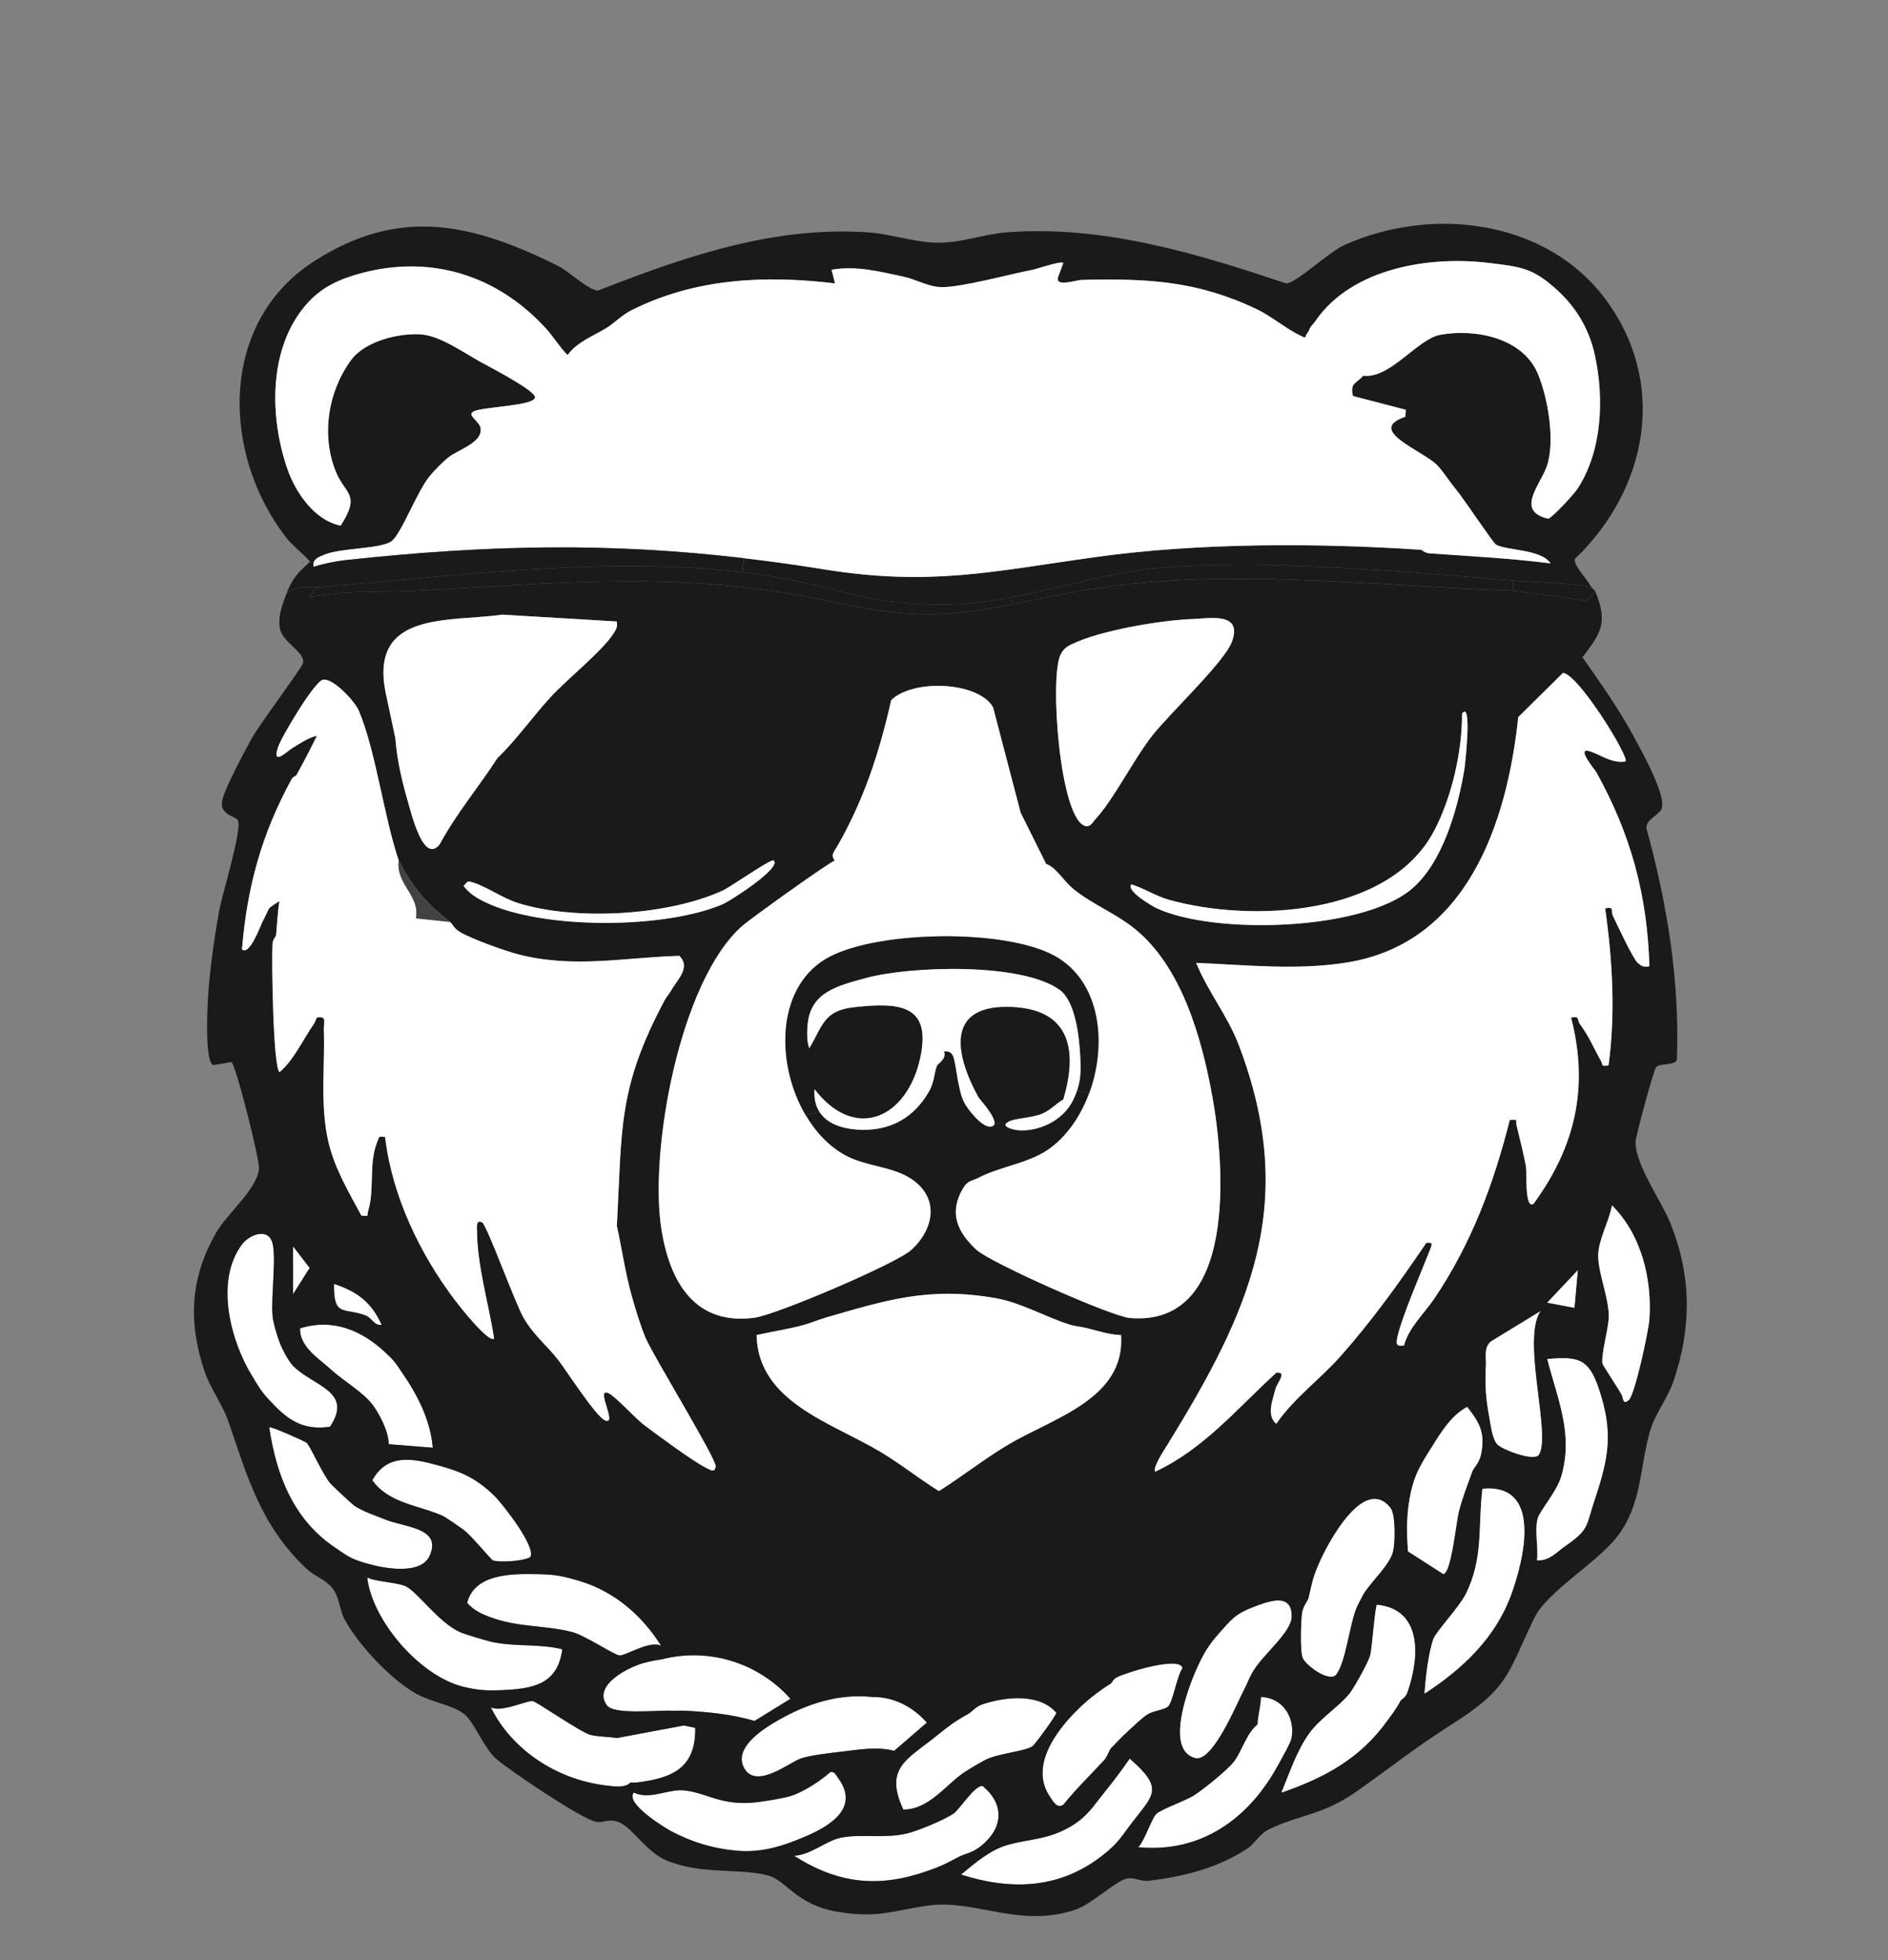 <?xml version="1.0" encoding="UTF-8"?><svg id="a" xmlns="http://www.w3.org/2000/svg" viewBox="0 0 368.67 382.67"><rect x="0" y="0" width="368.67" height="382.67" fill="#808080" stroke="none"/><defs><style>.b{fill:#fff;}.c{fill:#424242;}.d{fill:#1a1a1a;}</style></defs><path class="b" d="M74.53,258.66c-1.52.21-1.85-1.34-3.16-1.83-4.26-1.59-6.26.41-6.15-6.16,4.57,1.52,7.29,3.55,9.31,7.99Z"/><polygon class="b" points="57.23 243.34 60.47 247.56 57.23 252.67 57.23 243.34"/><path class="b" d="M57.23,266.68c3.92,3.99,11.86,4.92,7.21,11.88-5.51.82-8.47-1.53-11.87-5.22-1.76-1.92-2.05-2.59-3.33-4.67-4.15-6.72-7.36-18.48-2.01-25.68,1.46-1.95,4.97-3.26,5.9-.54s-.27,10.89.1,14.56c.16,1.5.83,3.55,1.34,5,.44,1.26,1.79,3.78,2.66,4.67Z"/><path class="b" d="M84.51,282.66l-8.62-.69c.07-2.37-1.9-6.17-3.35-7.97-1.81-2.24-5.63-4.52-7.99-6.67s-6.02-4.32-5.97-7.97c6.4-2.01,11.96.35,16.61,4.64,1.82,1.68,2.01,2.07,3.33,4,3,4.35,5.54,9.27,5.99,14.66Z"/><path class="b" d="M96.49,292c1.66,1.62,8.38,10.21,7.03,12.04-1.48.8-5.74,1.04-7.23.64-.4-.11-4.15-4.8-5.79-6.01-.69-.51-3.45-2.42-3.99-2.67-4.38-2.06-10.57-2.38-13.81-6.99,2.88-5.18,7.7-4.29,12.48-3.01s7.68,2.5,11.31,6Z"/><path class="b" d="M75.2,296.67c3.97,1.6,11.12,1.6,8.71,7.06-1.69,3.83-8.82,2.51-12.04,1.6-3.42-.96-3.88-1.43-6.65-3.33h-.01c-7.93-5.41-11.26-14.01-12.64-23.32.27-.29,7,2.75,7.3,3.01.69.58,3.14,6.22,4.68,7.98.46.52,4.25,4.05,4.66,4.33,1.5,1.03,4.25,1.97,5.99,2.67Z"/><path class="b" d="M109.8,322.01c-.91,7.03-5.95,7.73-11.98,7.99-2.88.12-4.57,0-7.32-.67h0c-8.23-2-17.09-12.1-18.64-20.32-.27-1.44-.1-.9.68-.69,1.97.54,5.25.75,6.63,1.37,2.29,1.02,6.45,7.09,10.67,8.98,1.02.46,5.49,1.78,6.65,2,4.53.86,8.9.25,13.31,1.34Z"/><path class="b" d="M129.1,321.33c-2.3-1.15-7.01,2.08-8.2,1.87s-6.72-3.9-9.1-4.53c-4.89-1.3-10.19-.93-15.31-2.67h0c-1.94-.65-3.88-1.42-5.27-3.06,1.44-5.63,8.54-5.67,13.26-5.6,3.75.05,5.12.28,8.65,1.33,6.82,2.03,12.22,6.69,15.97,12.66Z"/><path class="b" d="M154.36,331.68l-7.01,4.32c-4.41-1.29-9-1.75-13.6-1.99-.88-.05-1.78.04-2.66,0-2.86-.13-11.21.84-12.59-1.06-2.83-3.89,4.17-7.45,7.27-8.28.83-.23,2.52-.59,3.33-.67h-.01c9.27-2.41,18.96.62,25.27,7.68Z"/><path class="b" d="M135.76,337.36c.1,7.78-4.34,9.78-11.31,10.65-.42.05-.9,0-1.33,0-1.07,1.18-3.49.75-4.91.58-9.36-1.15-18.18-6.79-22.37-15.24,2.17,1.07,7.1-1.43,8.22-1.21.8.16,8.93,5.81,11.07,6.53h.01c1.2.41,3.88.43,5.32.67l13.09-2.45,2.21.47Z"/><path class="b" d="M163.61,347.09c4.44,5.93-1.66,9.5-6.56,11.57-4.54,1.92-8.53,3.11-13.31,2.67-4.48-.41-8.58-1.65-12.57-3.74-1.43-.75-9.24-5.57-7.39-7.59,3.08,1.46,6.58-.67,9.56-.45,4.26.32,7.02,2.78,13.06,2.45,1.8-.09,6.26-.82,7.99-1.33h0c2.34-.71,5.87-2.96,7.7-4.65.89-.24,1.1.51,1.52,1.07Z"/><path class="b" d="M180.99,336.33l-6.38,5.51c-3.34-.87-6.84-.24-10.24.16-2.14.25-6.13.69-7.99,1.33-2.19.75-8.59,6.01-10.99,2.01s3.62-7.76,6.34-9.34c5.66-3.29,11.97-5.4,18.63-4.67,4.18-.05,7.9,1.92,10.63,5Z"/><path class="b" d="M206.27,334.41c.07.4-4.19,6.24-4.67,6.55-1.43.92-6.21,1.38-8.61,2.38-.98.41-3.68,2.02-4.66,2.67-3.59,2.38-6.88,7.3-11.94,7.3-3.72-8.01.63-9.72,5.95-13.97,2.44-1.95,3.83-3.12,6.65-4.67,1-.55,1.4-1.44,3.03-1.97,4.4-1.43,10.97-2.12,14.25,1.71Z"/><path class="b" d="M191.88,348.71c4.28,3.55,4.05,8.13-.22,11.63-1.85,1.52-3.05,1.46-4.67,2.32-2.57,1.37-3.21,1.7-5.99,2.67-9.49,3.32-17.37,2.46-25.95-3,3.21-.13,6.26-2.93,9.13-3.52,3.91-.81,8.31.21,12.83-.81,2.07-.47,7.71-2.79,9.32-4h-.01c1.1-.84,4.1-5.53,5.56-5.29Z"/><path class="b" d="M220.6,343.36c6.85,5.94,4.61,7.06.33,12.65-2.02,2.65-2.51,3.74-5.32,6-8.35,6.71-17.82,7.22-27.95,3.99,2.71-2.25,5.75-4.86,9.17-5.81,4.38-1.21,7.74-.97,12.13-3.52,3.33-1.93,4.44-3.93,6.65-6.67,1.75-2.16,3.41-4.35,4.99-6.64Z"/><path class="b" d="M230.92,325.69c-1.1,1.53-1.88,6.57-2.81,7.49-.67.65-2.93.84-4.08,1.58-1.06.69-2.77,2.34-3.75,3.24s-2.4,2.34-3.33,3.33c-.4.42-.67,1.61-1.33,2.32-2.68,2.89-5.5,5.64-7.99,8.72-1.25.79-1.95-.62-2.55-1.48-4.43-6.39,1.93-14.02,6.54-18.22,1.62-1.48,3.46-2.83,5.32-4,.18-.11.38-.8,1.12-1.18,1.84-.95,12.38-4.24,12.86-1.8Z"/><path class="b" d="M244.44,313.88c3.18-1.23,7.88-3.11,7.79,1.79-.05,2.94-5.39,7.24-7.34,10.33-.99,1.56-1.25,2.59-2,4-1.3,2.44-6.07,14.17-9.51,13.26-5.92-1.56-1.48-13.48.2-17.26,1.41-3.14,2.3-4.7,4.66-7.33h-.01c2.17-2.43,3.03-3.56,6.21-4.79Z"/><path class="b" d="M245.55,336.68c.07-1.88.63-3.5.67-5.34,4.2.06,6.71,3.96,5.99,8-.16.94-2.03,4.18-2.66,5.33-5.64,10.37-15,17.18-27.28,15.99,1.28-1.36,2.58-5.55,3.5-6.48s5.66-2.55,7.36-3.63c1.88-1.2,6.47-4.91,7.77-6.55,1.52-1.9,2.47-5.58,4.65-7.32Z"/><path class="d" d="M321.47,161.62c4.06,14.73,6.57,29.92,5.97,45.27-.28,1.2-3.43.61-4.09,1.52-.45.62-3.98,13.44-3.98,14.59,0,4.52,5.05,11.44,6.83,15.88,4.11,10.28,4.16,20.3.57,30.81-1.1,3.24-3.56,6.34-4.5,9.5-2.14,7.18-1.56,14.5-6.49,20.83-4.1,5.26-13.64,10.7-16.14,15.83-5.32,10.9-4.85,13.64-15.95,20.69-7.21,4.59-11.62,8.14-18.36,12.94-7.09,5.06-11.11,4.6-17.59,7.71-1.76.85-2.71,2.77-4.22,3.77-5.69,3.75-12.37,5.42-19.11,6.25-1.61.2-2.86-.71-4.31-.44-2.19.4-6.92,5-9.99,6.05-10.97,3.75-19.59-2.01-28.73-.78-7.09.96-9.91,2.58-17.92,1.21-8.01-1.37-9.93-6.16-13.55-7.09-5.76-1.47-12.91-.09-19.73-2.9-3.92-1.61-6.64-6.35-9.23-7.44-2.01-.85-2.91.13-4.52-.11-2.58-.37-17.23-10.22-19.61-12.37s-4.08-6.84-6.07-8.59-6.45-2.4-9.34-3.98c-5-2.74-11.37-9.55-14.1-14.54-1.04-1.9-.93-4.29-2.45-6.21-1.24-1.57-3.48-2.29-4.97-3.69-8.87-8.33-11.54-17.79-15.26-28.71-1.15-3.38-3.58-6.54-4.72-9.94-3.21-9.6-2.76-18.28,2.33-27.05,2.2-3.78,7.85-8.32,8.33-12.37.2-1.72-4.5-20.26-5.37-20.89l-3.52.58c-1.65-.46-1.22-10.13-1.11-12.32.27-5.44,1.25-12.38,2.22-17.78.55-3.06,4.59-16.13,3.65-17.73-.43-.73-3.47-1-3.09-3.63.31-2.14,4.47-9.92,5.78-12.28,1.51-2.74,9.77-13.75,10.02-14.69.57-2.13-3.88-3.98-4.46-6.68-.5-2.35.4-4.69,1.21-6.85h0s0,.01,0,.02c1.77-1.86,3.81-1.15,5.97-1.33l-1.63,1.99h0c4.68-1.05,9.43-1.11,14.18-1.16h.01c2.16-.02,4.32-.04,6.46-.15,29.08-1.52,52.65-4.13,81.63,2.16,21.59,4.68,27.32,1.78,47.65-1.98,27.57-5.09,57.46-1.09,85.3-.21h0s14.39,1.98,14.39,1.98h0s1.58-1.97,1.58-1.97c2.58,6.02,1.31,8.17-2.44,12.99,3.47,4.93,6.99,9.92,9.88,15.22,1.49,2.75,6.69,11.94,5.55,14.43-.54,1.18-2.88,1.93-2.96,3.64ZM322.07,257.66c.57-7.99-1.6-16.66-7.3-22.32-.53,3.05-2.62,6.62-2.69,9.69-.08,3.29,2.06,8.27,2.07,11.97,0,2.24-1.55,7.46-1.23,9.25.07.35,3.03,4.73,3.77,6.13.26.5.18,2.06,1.38.95h.01c1.17-1.08,3.83-13.42,3.99-15.67ZM319.78,187.98c.84.72,1.14.87,2.3.69-.4-13.97-3.65-25.83-10.38-37.93-.23-.42-4.07-4.93-1.27-4.06,2.04.63,4.36,2.46,7,1.99h-.01c.82-.76-9.2-17.07-12.22-17.29l-8.73,8.63c-2.21,20.82-10.02,44.09-33.37,47.9-9.75,1.59-19.72.49-29.52.09,2.24,5.54,6.17,10.4,8.31,16.01,11.87,31.19,2.05,52.13-13.91,78.05-.52.84-3.02,4.58-2.38,5.27,9.49-4.42,16.06-12.42,23.63-19.32,2.22-.23.1,2.06-.17,3.17-.52,2.14-1.83,5.14.16,6.81,3.45-5.01,8.32-8.49,12.34-12.97,6.24-6.96,11.68-14.59,16.95-22.34,1.39-.22,1.12.32.71,1.38-1.66,4.22-5.49,13.06-6.35,16.98-.29,1.34-.24,1.92,1.3,1.64.87-3.4,3.97-6.27,5.89-9.11,7.27-10.77,11.57-22.32,14.76-34.89,1.76-.17,1.07-.03,1.31.99.57,2.46,1.45,5.81,1.85,8.16.17.99-.29,8.47,1.49,7.19,8.14-11.14,10.82-22.72,7.32-36.34,1.72-.4,1.16.51,1.71,1.26,1.86,2.53,2.69,4.67,4.12,7.21.42.73-.07,1.15,1.48.86,1.38-10.15.77-20.55-.66-30.67,1.92-.37,1.06.56,1.5,1.46.81,1.67,3.94,8.41,4.84,9.18ZM311.44,292.67c2.74-8.23,3.62-13.11.7-21.7-1.97-5.77-4.05-6.13-10.01-5.63,2.05,7.95,5.19,14.77,2.7,23.03-.86,2.86-4.11,6.54-4.56,8.1-.66,2.29.17,5.73-.14,8.19,2.48.08,3.78-1.59,5.32-2.66,4.98-3.46,4.15-3.83,5.99-9.33ZM307.44,255.34l.66-7.34-5.98,6.34,5.32,1ZM300.79,256.01l-9.71,5.93c-1.38,1.28-.85,3.11-.93,4.73h-.01c-.2,3.66,0,6.48.67,10,.29,1.55.57,4.32,1.62,5.38.98.99,7.16,3.36,8.06,1.98,2.48-3.81-3.43-22.4.3-28.02ZM295.1,311.31c2.52-6.92,6.15-21.74-5.63-20.64-.89,7.51.23,13.46-3.2,20.46-1.31,2.68-5.9,7.46-6.39,8.9-.99,2.92-1.5,7.5-1.71,10.64,7.4-4.82,13.84-10.85,16.93-19.36ZM289.18,284.05c.88-4.13-.17-6.19-2.69-9.36-3.13,1.67-5.14,5.02-6.99,7.98h-.01c-1.93,3.08-3.19,5.06-3.99,8.67-.85,3.8-.87,7.54-.56,11.56l6.89,4.42c1.53-.11,2.53-10.13,2.99-11.98.68-2.77,1.7-5.34,2.66-8,.3-.82,1.35-1.66,1.7-3.29ZM285.96,150.14c.12-.73,1.56-13.59-.47-10.81.04,7.4-2.01,16.34-5.45,22.88-8.77,16.69-35.76,17.96-51.8,13.46-2.54-.71-4.79-2.22-7.3-3.01h0c-1.17,1.24,4.12,4.31,4.97,4.69,11.18,5.17,39.81,4.42,49.61-3.67,6.18-5.09,9.17-15.82,10.44-23.54ZM274.84,330.34c2.33-6.65,2.99-16.12-5.97-17.02-.36.35-.95,8.61-1.33,10h-.02c-.36,1.3-3.09,6.21-3.99,7.34-1.99,2.51-5.71,4.79-7.87,7.78-2.43,3.36-3.85,7.73-5.43,11.55,8.51-2.93,15.34-6.67,20.63-14,1.04-1.44,1.78-2.35,2.66-4,.12-.23.88-.39,1.32-1.65ZM272.02,302.87c.4-1.8.51-7.22-.54-8.51-5.2-6.41-12.31,7.15-13.95,10.97-1.24,2.89-1.32,3.78-2,6.67-.16.67-1.08,1.51-1.28,3.05-.22,1.78-.36,6.95.08,8.48s5.32,5.06,6.59,3.4c1.87-2.46,2.56-9.61,3.92-12.92.24-.58,1.01-2.1,1.33-2.67,1.33-2.32,5.26-5.82,5.85-8.47ZM252.21,339.34c.72-4.04-1.79-7.94-5.99-8-.04,1.84-.6,3.46-.67,5.34-2.18,1.74-3.13,5.42-4.65,7.32-1.3,1.64-5.89,5.35-7.77,6.55-1.7,1.08-6.44,2.7-7.36,3.63s-2.22,5.12-3.5,6.48c12.28,1.19,21.64-5.62,27.28-15.99.63-1.15,2.5-4.39,2.66-5.33ZM252.23,315.67c.09-4.9-4.61-3.02-7.79-1.79s-4.04,2.36-6.21,4.78h.01c-2.36,2.64-3.25,4.2-4.66,7.34-1.68,3.78-6.12,15.7-.2,17.26,3.44.91,8.21-10.82,9.51-13.26.75-1.41,1.01-2.44,2-4,1.95-3.09,7.29-7.39,7.34-10.33ZM240.55,125.31c2.16-5.82-4.21-4.59-7.77-4.44h-.01c-6.27.26-18.04,2.21-23.63,4.98-1,.49-1.52.95-2.04,1.96-2.2,4.26-.18,32.42,4.92,33.49,1,.13,1.34-.77,1.88-1.35,3.56-3.84,7.44-11.63,11.05-16.26,3.39-4.35,14.12-14.39,15.6-18.38ZM220.6,257.33c21.12,1.83,18.55-30.03,16.1-43.46-2.05-11.28-5.98-25.16-15.11-32.53-3.82-3.08-8.31-4.78-11.92-7.72-2.07-1.68-3.41-4.28-5.38-4.94l-4.98-10.01-5.39-20.6c-2.96-5.04-15.74-5.52-19.89-1.36-2.34,10.33-5.36,19.56-10.64,28.71-.52.91-1.24,1.53-.37,2.59-1.2.4-16.29,11.23-17.95,12.66-12.29,10.59-18.41,44.13-15.88,59.58,1.67,10.18,6.58,18.57,18.15,17.03,4.18-.55,27.75-10.58,30.66-13.28,4.57-4.24,5.45-10.4-.33-14-3.71-2.31-8.6-2.26-12.57-4.41-3.17-1.71-5.82-4.52-7.79-7.88l2.71-.61c1.63,2.53,5.03,3.48,8.6,3.49,5.56.02,9.86-2.5,12.68-7.3,1.24-2.1,1.04-3.74,1.7-5.3.13-.31,1.89-1.19,1.34-2.67.73-.11,1.26.01,1.66.66.7,1.13.94,6.53,2.2,9.12.73,1.51,3.49,4.93,5.11,4.87.57-.02.84-.24.9-.59l2.17.08c-.33.75,1.92,1.22,2.92,1.24,4.14.09,8.52-2.2,10.32-6.06.27-.59.5-1.13.68-1.66l2.43.34c-1.7,4.66-4.53,8.76-8.22,11.24-3.88,2.61-9.3,3.22-13.53,5.44-1.22.64-1.96.38-2.95,2.05-2.78,4.74-1.12,8.46,2.62,11.95,2.71,2.52,26.32,13.01,29.95,13.33ZM228.11,333.18c.93-.92,1.71-5.96,2.81-7.49-.48-2.44-11.02.85-12.86,1.8-.74.38-.94,1.07-1.12,1.18-1.86,1.17-3.7,2.52-5.32,4-4.61,4.2-10.97,11.83-6.54,18.22.6.86,1.3,2.27,2.55,1.48,2.49-3.08,5.31-5.83,7.99-8.72.66-.71.93-1.9,1.33-2.32.93-.99,2.35-2.43,3.33-3.33s2.69-2.55,3.75-3.24c1.15-.74,3.41-.93,4.08-1.58ZM220.93,356.01c4.28-5.59,6.52-6.71-.33-12.65-1.58,2.29-3.24,4.48-4.99,6.64-2.21,2.74-3.32,4.74-6.65,6.67-4.39,2.55-7.75,2.31-12.13,3.52-3.42.95-6.46,3.56-9.17,5.81,10.13,3.23,19.6,2.72,27.95-3.99,2.81-2.26,3.3-3.35,5.32-6ZM196.77,282.12c8.75-5.24,22.99-8.94,22.14-21.44-2.27-.1-4.45-.8-6.63-1.36-1.08-.28-2.42-.38-3.33-.67-4.73-1.47-9.49-4.29-14.47-5.18-13.04-2.31-21.37.35-33.45,3.84v.02c-1.32.38-2.65.96-3.98,1.33-2.92.83-6.32,1.31-9.32,2,.31,13.08,14.58,17.06,24.16,22.79,3.93,2.35,7.57,5.25,11.44,7.68,4.55-2.85,8.83-6.26,13.44-9.01ZM201.6,340.96c.48-.31,4.74-6.15,4.67-6.55-3.28-3.83-9.85-3.14-14.25-1.71-1.63.53-2.03,1.42-3.03,1.97-2.82,1.55-4.21,2.72-6.65,4.67-5.32,4.25-9.67,5.96-5.95,13.97,5.06,0,8.35-4.92,11.94-7.3.98-.65,3.68-2.26,4.66-2.67,2.4-1,7.18-1.46,8.61-2.38ZM191.66,360.34c4.27-3.5,4.5-8.08.22-11.63-1.46-.24-4.46,4.45-5.56,5.28h.01c-1.61,1.22-7.25,3.54-9.32,4.01-4.52,1.02-8.92,0-12.83.81-2.87.59-5.92,3.39-9.13,3.52,8.58,5.46,16.46,6.32,25.95,3,2.78-.97,3.42-1.3,5.99-2.67,1.62-.86,2.82-.8,4.67-2.32ZM174.61,341.84l6.38-5.51c-2.73-3.08-6.45-5.05-10.63-5-6.66-.73-12.97,1.38-18.63,4.67-2.72,1.58-8.74,5.34-6.34,9.34s8.8-1.26,10.99-2.01c1.86-.64,5.85-1.08,7.99-1.33,3.4-.4,6.9-1.03,10.24-.16ZM157.05,358.66c4.9-2.07,11-5.64,6.56-11.57-.42-.56-.63-1.31-1.52-1.07-1.83,1.69-5.36,3.94-7.7,4.64h0c-1.73.52-6.19,1.25-7.99,1.34-6.04.33-8.8-2.13-13.06-2.45-2.98-.22-6.48,1.91-9.56.45-1.85,2.02,5.96,6.84,7.39,7.59,3.99,2.09,8.09,3.33,12.57,3.74,4.78.44,8.77-.75,13.31-2.67ZM147.35,336l7.01-4.32c-6.31-7.06-16-10.09-25.27-7.67h.01c-.81.07-2.5.43-3.33.66-3.1.83-10.1,4.39-7.27,8.28,1.38,1.9,9.73.93,12.59,1.06.88.04,1.78-.05,2.66,0,4.6.24,9.19.7,13.6,1.99ZM141.25,176.49c1.17-.51,11.41-6.97,9.83-8.48h-.02c-.43-.43-8.45,5.17-9.82,5.81-10.72,4.98-28.84,6-40.07,2.5-2.94-.92-6.1-3.16-8.68-3.98-1.19-.38-1.14-.35-1.96.66,1.18,1.5,2.5,2.31,4.19,3.13,11.18,5.42,35.13,5.3,46.53.36ZM139.75,286.31c.19-1.41-12.07-21.37-13.64-24.99-.98-2.26-2.14-6.07-2.81-8.52-1.23-4.45-1.86-8.99-2.85-13.48,1.05-18.86.09-26.66,9.32-44,.37-.7.95-1.31,1.33-2,1.09-1.97,3.88-4.45,1.55-6.7-10.93.33-20.67,2.5-31.5-.3-2.63-.68-9.1-3.02-11.31-4.34-1.23-.73-1.44-1.57-2-2-4.61-3.54-7.3-6.76-9.98-12v.02c-2.91-8.57-4.43-21.21-7.78-29.21-.8-1.92-5.16-6.54-7.06-6.06-1.7.44-8.14,11.24-8.78,13.28-1.13,3.61,1.78.71,2.77.1,1.41-.87,3.29-2.15,4.88-2.44-1.28,2.56-2.61,5.17-4,7.66-.08.15-.68.3-.92.75-5.85,10.66-8.71,21.05-9.72,33.25,1.46,1.47,3.73-4.87,3.99-5.33.39-.67,1.18-2.49,1.33-2.67.17-.21,1.92-1.43,1.99-1.33-.37,2.21-.45,4.45-.66,6.67-.01.14-.64.74-.69,1.61-.19,3.02.1,24.12,1.37,25.05,2.78-2.32,4.57-6.34,6.65-9.33.35-.5.47-1.05.67-1.33,2.01-.37,1.29,1.02,1.33,2.3.24,7.24-.75,14.77.86,21.83,1.2,5.26,3.96,9.86,6.47,14.53,1.73.21,1.05-.02,1.34-.96,1.3-4.22.03-9.31,1.81-13.53.4-.95.14-1.01,1.49-.84,1.35,11.47,6.77,22.81,13.7,31.94.68.9,6.59,8.45,7.59,7.39-1.06-6.74-3.29-14.13-3.35-20.98,0-.58-.26-2.34,1.01-1.68.9.47,6.47,15.83,8.07,18.59,2.06,3.58,4.68,5.5,6.9,8.42,1.65,2.18,7.26,10.9,9.01,11.64,2.6,1.1-1.96-6.47.65-5.32,1.42.62,5.36,5.02,7.05,6.27,2.93,2.17,9.3,6.95,12.24,8.42.79.39,1.52.84,1.68-.38ZM124.45,348.01c6.97-.87,11.41-2.87,11.31-10.65l-2.21-.47-13.09,2.45c-1.44-.24-4.12-.26-5.32-.67h-.01c-2.14-.72-10.27-6.37-11.07-6.53-1.12-.22-6.05,2.28-8.22,1.21,4.19,8.45,13.01,14.09,22.37,15.24,1.42.17,3.84.6,4.91-.58.43,0,.91.05,1.33,0ZM120.9,323.2c1.19.21,5.9-3.02,8.2-1.87-3.75-5.97-9.15-10.63-15.97-12.66-3.53-1.05-4.9-1.28-8.65-1.33-4.72-.07-11.82-.03-13.26,5.6,1.39,1.64,3.33,2.41,5.27,3.07h0c5.12,1.73,10.42,1.36,15.31,2.66,2.38.63,7.91,4.32,9.1,4.53ZM119.8,123.7c.53-.82.82-1.32.63-2.36l-22.29-1.33c-10.45,1.46-25.83-.75-22.9,14.92l1.93,9.07h.02c.3,4.09,1.19,8.09,2.32,12.01.79,2.71,3.15,12.85,6.36,8.83,3.21-5.97,7.61-11.19,11.28-16.84,3.78-3.66,6.84-8.05,10.39-11.92,3.18-3.47,10.04-8.92,12.26-12.38ZM97.82,330c6.03-.26,11.07-.96,11.98-7.99-4.41-1.09-8.78-.48-13.31-1.34-1.16-.22-5.63-1.54-6.65-2-4.22-1.89-8.38-7.96-10.67-8.98-1.38-.62-4.66-.83-6.63-1.37-.78-.21-.95-.75-.68.69,1.55,8.22,10.41,18.32,18.64,20.33h0c2.75.66,4.44.78,7.32.66ZM103.52,304.04c1.35-1.83-5.37-10.42-7.03-12.04-3.63-3.5-6.53-4.72-11.31-6s-9.6-2.17-12.48,3.01c3.24,4.61,9.43,4.93,13.81,6.99.54.25,3.3,2.16,3.99,2.67,1.64,1.21,5.39,5.9,5.79,6.01,1.49.4,5.75.16,7.23-.64ZM75.89,281.97l8.62.69c-.45-5.39-2.99-10.31-5.99-14.66-1.32-1.93-1.51-2.32-3.33-4-4.65-4.29-10.21-6.65-16.61-4.64-.05,3.65,3.61,5.82,5.97,7.97s6.18,4.43,7.99,6.67c1.45,1.8,3.42,5.6,3.35,7.97ZM83.91,303.73c2.41-5.46-4.74-5.46-8.71-7.06-1.74-.7-4.49-1.64-5.99-2.67-.41-.28-4.2-3.81-4.66-4.33-1.54-1.76-3.99-7.4-4.68-7.98-.3-.26-7.03-3.3-7.3-3.01,1.38,9.31,4.71,17.91,12.64,23.33h.01c2.77,1.89,3.23,2.36,6.65,3.32,3.22.91,10.35,2.23,12.04-1.6ZM71.37,256.83c1.31.49,1.64,2.04,3.16,1.83-2.02-4.44-4.74-6.47-9.31-7.99-.11,6.57,1.89,4.57,6.15,6.16ZM64.44,278.56c4.65-6.96-3.29-7.89-7.21-11.88-.87-.89-2.22-3.41-2.66-4.67-.51-1.45-1.18-3.5-1.34-5-.37-3.67.83-11.84-.1-14.56s-4.44-1.41-5.9.54c-5.35,7.2-2.14,18.96,2.01,25.68,1.28,2.08,1.57,2.75,3.33,4.67,3.4,3.69,6.36,6.04,11.87,5.22ZM60.47,247.56l-3.24-4.22v9.33l3.24-5.11Z"/><path class="b" d="M314.77,235.34c5.7,5.66,7.87,14.33,7.3,22.32-.16,2.25-2.82,14.59-3.99,15.67h-.01c-1.2,1.11-1.12-.45-1.38-.95-.74-1.4-3.7-5.78-3.77-6.13-.32-1.79,1.23-7.01,1.23-9.25-.01-3.7-2.15-8.68-2.07-11.97.07-3.07,2.16-6.64,2.69-9.69Z"/><path class="b" d="M322.08,188.67c-1.16.18-1.46.03-2.3-.69-.9-.77-4.03-7.51-4.84-9.18-.44-.9.42-1.83-1.5-1.46,1.43,10.12,2.04,20.52.66,30.67-1.55.29-1.06-.13-1.48-.86-1.43-2.54-2.26-4.68-4.12-7.21-.55-.75.01-1.66-1.71-1.26,3.5,13.62.82,25.2-7.32,36.34-1.78,1.28-1.32-6.2-1.49-7.19-.4-2.35-1.28-5.7-1.85-8.16-.24-1.02.45-1.16-1.31-.99-3.19,12.57-7.49,24.12-14.76,34.89-1.92,2.84-5.02,5.71-5.89,9.11-1.54.28-1.59-.3-1.3-1.64.86-3.92,4.69-12.76,6.35-16.98.41-1.06.68-1.6-.71-1.38-5.27,7.75-10.71,15.38-16.95,22.34-4.02,4.48-8.89,7.96-12.34,12.97-1.99-1.67-.68-4.67-.16-6.81.27-1.11,2.39-3.4.17-3.17-7.57,6.9-14.14,14.9-23.63,19.32-.64-.69,1.86-4.43,2.38-5.27,15.96-25.92,25.78-46.86,13.91-78.05-2.14-5.61-6.07-10.47-8.31-16.01,9.8.4,19.77,1.5,29.52-.09,23.35-3.81,31.16-27.08,33.37-47.9l8.73-8.63c3.02.22,13.04,16.53,12.22,17.28h.01c-2.64.48-4.96-1.35-7-1.98-2.8-.87,1.04,3.64,1.27,4.06,6.73,12.1,9.98,23.96,10.38,37.93Z"/><path class="d" d="M313.44,58.34c12.29,16.43,8.34,37.14-5.92,50.8-.31,1.18,2.35,3.9,3.26,5.53h-.01c-5.04-.96-10.21-.92-15.3-1.33h0s0-.01,0-.01c-1.09-.09-2.18-.18-3.27-.26-1.18-.1-2.36-.2-3.55-.29-2.1-.17-4.21-.35-6.32-.51-3.39-.27-6.78-.53-10.18-.77-14.31-1-28.73-1.62-42.92-.86-15.17.81-28.81,6.99-43.86,7.39-6.83.19-12.11-.54-17.04-1.58,0,0-.01,0-.02,0-6.45-1.36-12.32-3.26-20.31-4.36-1.02-.14-2.04-.27-3.06-.39l.32-2.71c5.09.59,10.28,1.31,15.63,2.18,20.84,3.37,33.18.36,53.14-2.41,19.96-2.77,42.85-2.78,63.47-1.41.1,0,.75.63,1.61.69,7.89.57,15.79.95,23.68,1.97-1.83-2.8-8.47-2.47-10.64-3.66-.6-.33-6.38-9.09-7.99-11-1.15-1.36-2.49-3.56-3.66-4.66-3.09-2.9-13.79-6.75-6.07-9.3l.09-1.38-10.31-2.68c-.66-2.65.73-2.43,1.98-3.97,5.19.71,10.61-7.15,15-7.97,6.82-1.27,16.09.55,19.07,7.5,2.02,4.71,3.45,13.26,1.82,18.09-1.25,3.68-6.28,8.79.24,10.3.86-.23,5.1-4.85,5.79-5.93,4.79-7.45,5.15-17.61,3.33-26-1.1-5.04-3.58-9.24-7.32-12.67-4.79-4.39-7.11-4.57-13.31-5.33-11.45-1.41-26.73.87-33.94,11.33h.01c-.47.69-1.02,1.01-1.33,2-1.07,1.25-.12,1.59-1.76.78-2.77-1.35-5.5-3.7-8.29-5.04-11.71-5.61-21.41-6.06-34.22-5.77-1.19.03-5.36,1.53-4.63-.61l.99-2.69c-.45-.46-5.07,1.15-5.99,1.33-4.59.89-13.58,3.36-17.64,3.39-2.59.02-4.98-1.48-7.64-2.06-4.6-.99-9.29-2.18-13.98-1.33l.67,2.66c-13.63-1.65-27.25-1.02-39.71,5.22-1.84.92-3.42,2.55-4.87,3.45-2.64,1.64-5.69,2.68-7.65,5.32-1.61-1.64-2.77-3.63-4.33-5.32-9.42-10.22-22.25-14.32-35.94-10.67-4.18,1.12-7.72,2.69-10.65,6-7.49,8.48-7.33,21.94-3.81,32.15,1.66,4.82,5.37,10.12,10.43,11.15,4.02-6.25.85-6.05-.98-10.63-2.83-7.1-1.48-15.57,3-21.68,2.71-3.7,9.29-5.34,13.67-5.03,3.73.26,8.29,3.54,11.62,5.37,2,1.1,4.29,2.28,6.2,3.45.9.55,4.63,2.68,4.44,3.54-.36,1.6-10.14,1.76-11.99,2.67-1.45.78,1.23,1.9,1.38,3.38.28,2.79-4.48,4.12-6.36,5.64-1.11.9-2.74,2.56-3.65,3.68-2.4,2.94-5.48,11.17-7.37,12.62-2.1,1.6-9.94,1.26-13.27,2.71-.86.37-1.77.68-1.98,1.53l-.68-.2c-1.38-1.64-3.34-3.02-4.63-4.68-12.73-16.32-13.23-41.97,5.34-53.96,16.72-10.79,30.94-7.45,47.67.85,2.19,1.09,5.97,4.8,7.84,4.83,16.86-6.59,34.1-12.6,52.59-11.37,4.39.29,8.93,1.87,13.29,2.02,4.8.17,9.27-1.66,14.01-2.02,18.75-1.43,37.02,4.12,54.51,9.99,1.95-.11,8.41-6.19,11.23-7.46,17.15-7.74,39.44-5.04,51.04,10.46Z"/><path class="b" d="M312.14,270.97c2.92,8.59,2.04,13.47-.7,21.7-1.84,5.5-1.01,5.87-5.99,9.33-1.54,1.07-2.84,2.74-5.32,2.66.31-2.46-.52-5.9.14-8.19.45-1.56,3.7-5.24,4.56-8.1,2.49-8.26-.65-15.08-2.7-23.03,5.96-.5,8.04-.14,10.01,5.63Z"/><path class="b" d="M311.43,69.34c1.82,8.39,1.46,18.55-3.33,26-.69,1.08-4.93,5.7-5.79,5.93-6.52-1.51-1.49-6.62-.24-10.3,1.63-4.83.2-13.38-1.82-18.09-2.98-6.95-12.25-8.77-19.07-7.5-4.39.82-9.81,8.68-15,7.97-1.25,1.54-2.64,1.32-1.98,3.97l10.31,2.68-.09,1.38c-7.72,2.55,2.98,6.4,6.07,9.3,1.17,1.1,2.51,3.3,3.66,4.66,1.61,1.91,7.39,10.67,7.99,11,2.17,1.19,8.81.86,10.64,3.66-7.89-1.02-15.79-1.4-23.68-1.97-.86-.06-1.51-.69-1.61-.69-20.62-1.37-43.51-1.36-63.47,1.41-19.96,2.77-32.3,5.78-53.14,2.41-5.35-.87-10.54-1.59-15.63-2.18-26.28-3.08-49.77-2.64-77.71.37-2.06.23-4.35.7-6.32,1.33-.05-.31-.05-.57.01-.8.21-.85,1.12-1.16,1.98-1.53,3.33-1.45,11.17-1.11,13.27-2.71,1.89-1.45,4.97-9.68,7.37-12.62.91-1.12,2.54-2.78,3.65-3.68,1.88-1.52,6.64-2.85,6.36-5.64-.15-1.48-2.83-2.6-1.38-3.38,1.85-.91,11.63-1.07,11.99-2.67.19-.86-3.54-2.99-4.44-3.54-1.91-1.17-4.2-2.35-6.2-3.45-3.33-1.83-7.89-5.11-11.62-5.37-4.38-.31-10.96,1.33-13.67,5.03-4.48,6.11-5.83,14.58-3,21.68,1.83,4.58,5,4.38.98,10.63-5.06-1.03-8.77-6.33-10.43-11.15-3.52-10.21-3.68-23.67,3.81-32.15,2.93-3.31,6.47-4.88,10.65-6,13.69-3.65,26.52.45,35.94,10.67,1.56,1.69,2.72,3.68,4.33,5.32,1.96-2.64,5.01-3.68,7.65-5.32,1.45-.9,3.03-2.53,4.87-3.45,12.46-6.24,26.08-6.87,39.71-5.22l-.67-2.66c4.69-.85,9.38.34,13.98,1.33,2.66.58,5.05,2.08,7.64,2.06,4.06-.03,13.05-2.5,17.64-3.39.92-.18,5.54-1.79,5.99-1.33l-.99,2.69c-.73,2.14,3.44.64,4.63.61,12.81-.29,22.51.16,34.22,5.77,2.79,1.34,5.52,3.69,8.29,5.04,1.64.81.69.47,1.76-.78.31-.99.86-1.31,1.33-2h-.01c7.21-10.46,22.49-12.74,33.94-11.33,6.2.76,8.52.94,13.31,5.33,3.74,3.43,6.22,7.63,7.32,12.67Z"/><path class="d" d="M310.77,114.67c.13.23.56.43.67.67l-1.58,1.96-14.39-1.97h0v-1.99c5.09.41,10.26.37,15.3,1.33Z"/><polygon class="d" points="309.86 117.3 309.86 117.31 295.47 115.34 295.47 115.33 309.86 117.3"/><polygon class="b" points="308.1 248 307.44 255.34 302.12 254.34 308.1 248"/><path class="b" d="M291.08,261.94l9.71-5.93c-3.73,5.62,2.18,24.21-.3,28.02-.9,1.38-7.08-.99-8.06-1.98-1.05-1.06-1.33-3.83-1.62-5.38-.67-3.52-.87-6.34-.67-10h.01c.08-1.62-.45-3.45.93-4.73Z"/><path class="d" d="M295.47,115.32h0c-27.84-.87-57.73-4.87-85.3.22-20.33,3.76-26.06,6.66-47.65,1.98-28.98-6.29-52.55-3.68-81.63-2.16-2.14.11-4.3.13-6.46.15,2.16-.02,4.31-.05,6.46-.16,29.08-1.52,52.65-4.13,81.63,2.16,16.48,3.57,23.72,2.73,35.26.45,3.58-.7,7.58-1.54,12.39-2.43,27.58-5.09,57.46-1.09,85.3-.21Z"/><path class="d" d="M295.47,113.34v1.98c-27.84-.88-57.72-4.88-85.3.21-4.81.89-8.81,1.73-12.39,2.43l-.25-1.33c10.51-1.99,20.7-5.39,31.69-5.98,14.19-.76,28.61-.15,42.92.85,3.4.24,6.79.5,10.18.77,2.11.17,4.21.34,6.32.51,1.19.09,2.37.19,3.55.29l3.27.27h0Z"/><path class="d" d="M295.47,113.33h0s0,.01,0,.01l-3.27-.27c1.09.08,2.18.17,3.27.26h0Z"/><path class="b" d="M289.47,290.67c11.78-1.1,8.15,13.72,5.63,20.64-3.09,8.51-9.53,14.54-16.93,19.36.21-3.14.72-7.72,1.71-10.64.49-1.44,5.08-6.22,6.39-8.9,3.43-7,2.31-12.95,3.2-20.46Z"/><path class="b" d="M286.49,274.69c2.52,3.17,3.57,5.23,2.69,9.36-.35,1.63-1.4,2.47-1.7,3.29-.96,2.66-1.98,5.23-2.66,8-.46,1.85-1.46,11.87-2.99,11.98l-6.89-4.42c-.31-4.02-.29-7.76.56-11.56.8-3.61,2.06-5.59,3.99-8.67h.01c1.85-2.96,3.86-6.31,6.99-7.98Z"/><path class="b" d="M285.49,139.33c2.03-2.78.59,10.08.47,10.81-1.27,7.72-4.26,18.45-10.44,23.54-9.8,8.09-38.43,8.84-49.61,3.67-.85-.38-6.14-3.45-4.97-4.68h0c2.51.78,4.76,2.29,7.3,3,16.04,4.5,43.03,3.23,51.8-13.46,3.44-6.54,5.49-15.48,5.45-22.88Z"/><path class="d" d="M288.64,112.78c-2.11-.17-4.21-.34-6.32-.51,2.11.16,4.22.34,6.32.51Z"/><path class="b" d="M268.87,313.32c8.96.9,8.3,10.37,5.97,17.02-.44,1.26-1.2,1.42-1.32,1.65-.88,1.65-1.62,2.56-2.66,4-5.29,7.33-12.12,11.07-20.63,14,1.58-3.82,3-8.19,5.43-11.55,2.16-2.99,5.88-5.27,7.87-7.78.9-1.13,3.63-6.04,3.99-7.33h.02c.38-1.4.97-9.66,1.33-10.01Z"/><path class="b" d="M271.48,294.36c1.05,1.29.94,6.71.54,8.51-.59,2.65-4.52,6.15-5.85,8.47-.32.57-1.09,2.09-1.33,2.67-1.36,3.31-2.05,10.46-3.92,12.92-1.27,1.66-6.15-1.87-6.59-3.4s-.3-6.7-.08-8.48c.2-1.54,1.12-2.38,1.28-3.05.68-2.89.76-3.78,2-6.67,1.64-3.82,8.75-17.38,13.95-10.97Z"/><path class="d" d="M272.14,111.5c-14.31-1-28.73-1.61-42.92-.85-10.99.59-21.18,3.99-31.69,5.98-3.99.75-8.03,1.3-12.17,1.41-6.83.18-12.11-.55-17.04-1.59,4.93,1.04,10.21,1.77,17.04,1.58,15.05-.4,28.69-6.58,43.86-7.39,14.19-.76,28.61-.14,42.92.86Z"/><path class="b" d="M232.78,120.87c3.56-.15,9.93-1.38,7.77,4.44-1.48,3.99-12.21,14.03-15.6,18.38-3.61,4.63-7.49,12.42-11.05,16.26-.54.58-.88,1.48-1.88,1.35-5.1-1.07-7.12-29.23-4.92-33.49.52-1.01,1.04-1.47,2.04-1.96,5.59-2.77,17.36-4.72,23.63-4.99h.01Z"/><path class="b" d="M236.7,213.87c2.45,13.43,5.02,45.29-16.1,43.46-3.63-.32-27.24-10.81-29.95-13.33-3.74-3.49-5.4-7.21-2.62-11.95.99-1.67,1.73-1.41,2.95-2.05,4.23-2.22,9.65-2.83,13.53-5.44,3.69-2.48,6.52-6.58,8.22-11.24,3.51-9.68,2.12-21.76-6.76-26.67-9.64-5.33-34.06-4.94-43.86.1-10.57,5.43-10.8,20.75-4.8,30.96,1.97,3.36,4.62,6.17,7.79,7.88,3.97,2.15,8.86,2.1,12.57,4.41,5.78,3.6,4.9,9.76.33,14-2.91,2.7-26.48,12.73-30.66,13.28-11.57,1.54-16.48-6.85-18.15-17.03-2.53-15.45,3.59-48.99,15.88-59.58,1.66-1.43,16.75-12.26,17.95-12.66h0s.01-.01.01-.01t-.02.01c-.87-1.06-.15-1.68.37-2.59,5.28-9.15,8.3-18.38,10.64-28.71,4.15-4.16,16.93-3.68,19.89,1.36l5.39,20.6,4.98,10.01c1.97.66,3.31,3.26,5.38,4.94,3.61,2.94,8.1,4.64,11.92,7.72,9.13,7.37,13.06,21.25,15.11,32.53Z"/><path class="b" d="M218.91,260.68c.85,12.5-13.39,16.2-22.14,21.44-4.61,2.75-8.89,6.16-13.44,9.01-3.87-2.43-7.51-5.33-11.44-7.68-9.58-5.73-23.85-9.71-24.16-22.79,3-.69,6.4-1.17,9.32-2,1.33-.37,2.66-.95,3.99-1.33v-.02c12.07-3.49,20.4-6.15,33.44-3.84,4.98.89,9.74,3.71,14.47,5.18.91.29,2.25.39,3.33.67,2.18.56,4.36,1.26,6.63,1.36Z"/><path class="d" d="M205.97,186.65c8.88,4.91,10.27,16.99,6.76,26.67l-2.43-.34c.76-2.18.78-3.96.64-6.67-.19-3.82-.92-10.76-3.98-13.01-7.39-5.42-29.27-4.7-37.93-2.33-5.42,1.49-10.73,2.72-11.32,9v.03c-.13,1.34-.2,3.44.33,4.66,2.61-4.39,2.81-7.33,8.65-8,9.06-1.03,15.3-.46,12.98,10-2.61,11.72-12.71,16.29-20.62,6-.13,1.84.24,3.3.97,4.44l-2.71.61c-6-10.21-5.77-25.53,4.8-30.96,9.8-5.04,34.22-5.43,43.86-.1Z"/><path class="b" d="M210.94,206.31c.14,2.71.12,4.49-.64,6.67-.18.53-.41,1.07-.68,1.66-1.8,3.86-6.18,6.15-10.32,6.06-1-.02-3.25-.49-2.92-1.24.08-.15.26-.32.58-.49,1.28-.69,4.48-.71,6.46-1.52,1.8-.74,2.71-1.96,4.19-2.8,2.76-9.3,1.54-17.36-9.67-18.01-13.27-.76-11.62,8.93-6.86,17.58.19.34,3.36,3.76,3.13,5.16-.06.35-.33.57-.9.59-1.62.06-4.38-3.36-5.11-4.87-1.26-2.59-1.5-7.99-2.2-9.12-.4-.65-.93-.77-1.66-.66.55,1.48-1.21,2.36-1.34,2.67-.66,1.56-.46,3.2-1.7,5.3-2.82,4.8-7.12,7.32-12.68,7.3-3.57-.01-6.97-.96-8.6-3.49-.73-1.14-1.1-2.6-.97-4.44,7.91,10.29,18.01,5.72,20.62-6,2.32-10.46-3.92-11.03-12.98-10-5.84.67-6.04,3.61-8.65,8-.53-1.22-.46-3.32-.33-4.66v-.03c.59-6.28,5.9-7.51,11.32-9,8.66-2.37,30.54-3.09,37.93,2.33,3.06,2.25,3.79,9.19,3.98,13.01Z"/><path class="d" d="M197.94,196.64c11.21.65,12.43,8.71,9.67,18.01-1.48.84-2.39,2.06-4.19,2.8-1.98.81-5.18.83-6.46,1.52-.32.17-.5.34-.58.49l-2.17-.08c.23-1.4-2.94-4.82-3.13-5.16-4.76-8.65-6.41-18.34,6.86-17.58Z"/><path class="d" d="M197.53,116.63l.25,1.33c-11.54,2.28-18.78,3.12-35.26-.45-28.98-6.29-52.55-3.68-81.63-2.16-2.15.11-4.3.14-6.46.16h-.01c-4.75.04-9.5.1-14.17,1.16l1.63-1.99h.01c9.85-.8,20.03-1.84,30.29-2.68,18.76-1.52,37.83-2.39,55.81.09,7.99,1.1,13.85,3,20.31,4.35.01,0,.02,0,.02,0,4.93,1.04,10.21,1.77,17.04,1.59,4.14-.11,8.18-.66,12.17-1.41Z"/><path class="d" d="M163.04,168v.02s-.02-.01-.02-.01t.02-.01Z"/><path class="b" d="M151.08,168.01c1.58,1.51-8.66,7.97-9.83,8.48-11.4,4.94-35.35,5.06-46.53-.36-1.69-.82-3.01-1.63-4.19-3.13.82-1.01.77-1.04,1.96-.66,2.58.82,5.74,3.06,8.68,3.98,11.23,3.5,29.35,2.48,40.07-2.5,1.37-.64,9.39-6.24,9.82-5.82h.02Z"/><path class="d" d="M168.3,116.44c-6.46-1.35-12.32-3.25-20.31-4.35-17.98-2.48-37.05-1.61-55.81-.09,17.7-1.45,35.67-2.3,52.75-.31,1.02.12,2.04.25,3.06.39,7.99,1.1,13.86,3,20.31,4.36Z"/><path class="d" d="M145.25,108.98l-.32,2.71c-17.08-1.99-35.05-1.14-52.75.31-10.26.83-20.44,1.87-30.29,2.67h0c-2.17.16-4.2-.56-5.98,1.31,1.14-3,2.21-4.16,4.64-6.3l.68.2c-.06.23-.06.49-.01.8,1.97-.63,4.26-1.1,6.32-1.33,27.94-3.01,51.43-3.45,77.71-.37Z"/><path class="b" d="M126.11,261.32c1.57,3.62,13.83,23.58,13.64,24.99-.16,1.22-.89.77-1.68.38-2.94-1.47-9.31-6.25-12.24-8.42-1.69-1.25-5.63-5.65-7.05-6.27-2.61-1.15,1.95,6.42-.65,5.32-1.75-.74-7.36-9.46-9.01-11.64-2.22-2.92-4.84-4.84-6.9-8.42-1.6-2.76-7.17-18.12-8.07-18.59-1.27-.66-1.01,1.1-1.01,1.68.06,6.85,2.29,14.24,3.35,20.98-1,1.06-6.91-6.49-7.59-7.39-6.93-9.13-12.35-20.47-13.7-31.94-1.35-.17-1.09-.11-1.49.84-1.78,4.22-.51,9.31-1.81,13.53-.29.94.39,1.17-1.34.96-2.51-4.67-5.27-9.27-6.47-14.53-1.61-7.06-.62-14.59-.86-21.83-.04-1.28.68-2.67-1.33-2.3-.2.28-.32.83-.67,1.33-2.08,2.99-3.87,7.01-6.65,9.33-1.27-.93-1.56-22.03-1.37-25.05.05-.87.68-1.47.69-1.61.21-2.22.29-4.46.66-6.67-.07-.1-1.82,1.12-1.99,1.33-.15.18-.94,2-1.33,2.67-.26.46-2.53,6.8-3.99,5.33,1.01-12.2,3.87-22.59,9.72-33.25.24-.45.84-.6.92-.75,1.39-2.49,2.72-5.1,4-7.66-1.59.29-3.47,1.57-4.88,2.44-.99.61-3.9,3.51-2.77-.1.64-2.04,7.08-12.84,8.78-13.28,1.9-.48,6.26,4.14,7.06,6.06,3.35,8,4.87,20.64,7.78,29.21-.59,4.72,4.2,6.79,3.36,11.3l6.62.7c-4.61-3.54-7.3-6.76-9.98-12v-.02c2.68,5.24,5.37,8.46,9.98,12,.56.43.77,1.27,2,2,2.21,1.32,8.68,3.66,11.31,4.34,10.83,2.8,20.57.63,31.5.3,2.33,2.25-.46,4.73-1.55,6.7-.38.69-.96,1.3-1.33,2-9.23,17.34-8.27,25.14-9.32,44,.99,4.49,1.62,9.03,2.85,13.48.67,2.45,1.83,6.26,2.81,8.52Z"/><path class="b" d="M120.43,121.34c.19,1.04-.1,1.54-.63,2.36-2.22,3.46-9.08,8.91-12.26,12.38-3.55,3.87-6.61,8.26-10.39,11.92-3.67,5.65-8.07,10.87-11.28,16.84-3.21,4.02-5.57-6.12-6.36-8.83-1.13-3.92-2.02-7.92-2.32-12.01h-.02l-1.93-9.07c-2.93-15.67,12.45-13.46,22.9-14.92l22.29,1.33Z"/><path class="c" d="M87.84,180l-6.62-.7c.84-4.51-3.95-6.58-3.36-11.3,2.68,5.24,5.37,8.46,9.98,12Z"/><path class="d" d="M74.42,115.51c-4.75.05-9.5.11-14.18,1.17h0s.01-.01.01-.01c4.67-1.06,9.42-1.12,14.17-1.16Z"/><path class="d" d="M61.89,114.67c9.85-.8,20.03-1.84,30.29-2.67-10.26.84-20.44,1.88-30.29,2.68h0Z"/><path class="d" d="M61.89,114.66h0s-.01.02-.01.02h-.01c-2.16.18-4.2-.53-5.97,1.33,0-.01,0-.02,0-.03,1.78-1.87,3.81-1.15,5.98-1.32Z"/><polygon class="d" points="61.89 114.67 61.89 114.68 61.88 114.68 61.89 114.67"/></svg>